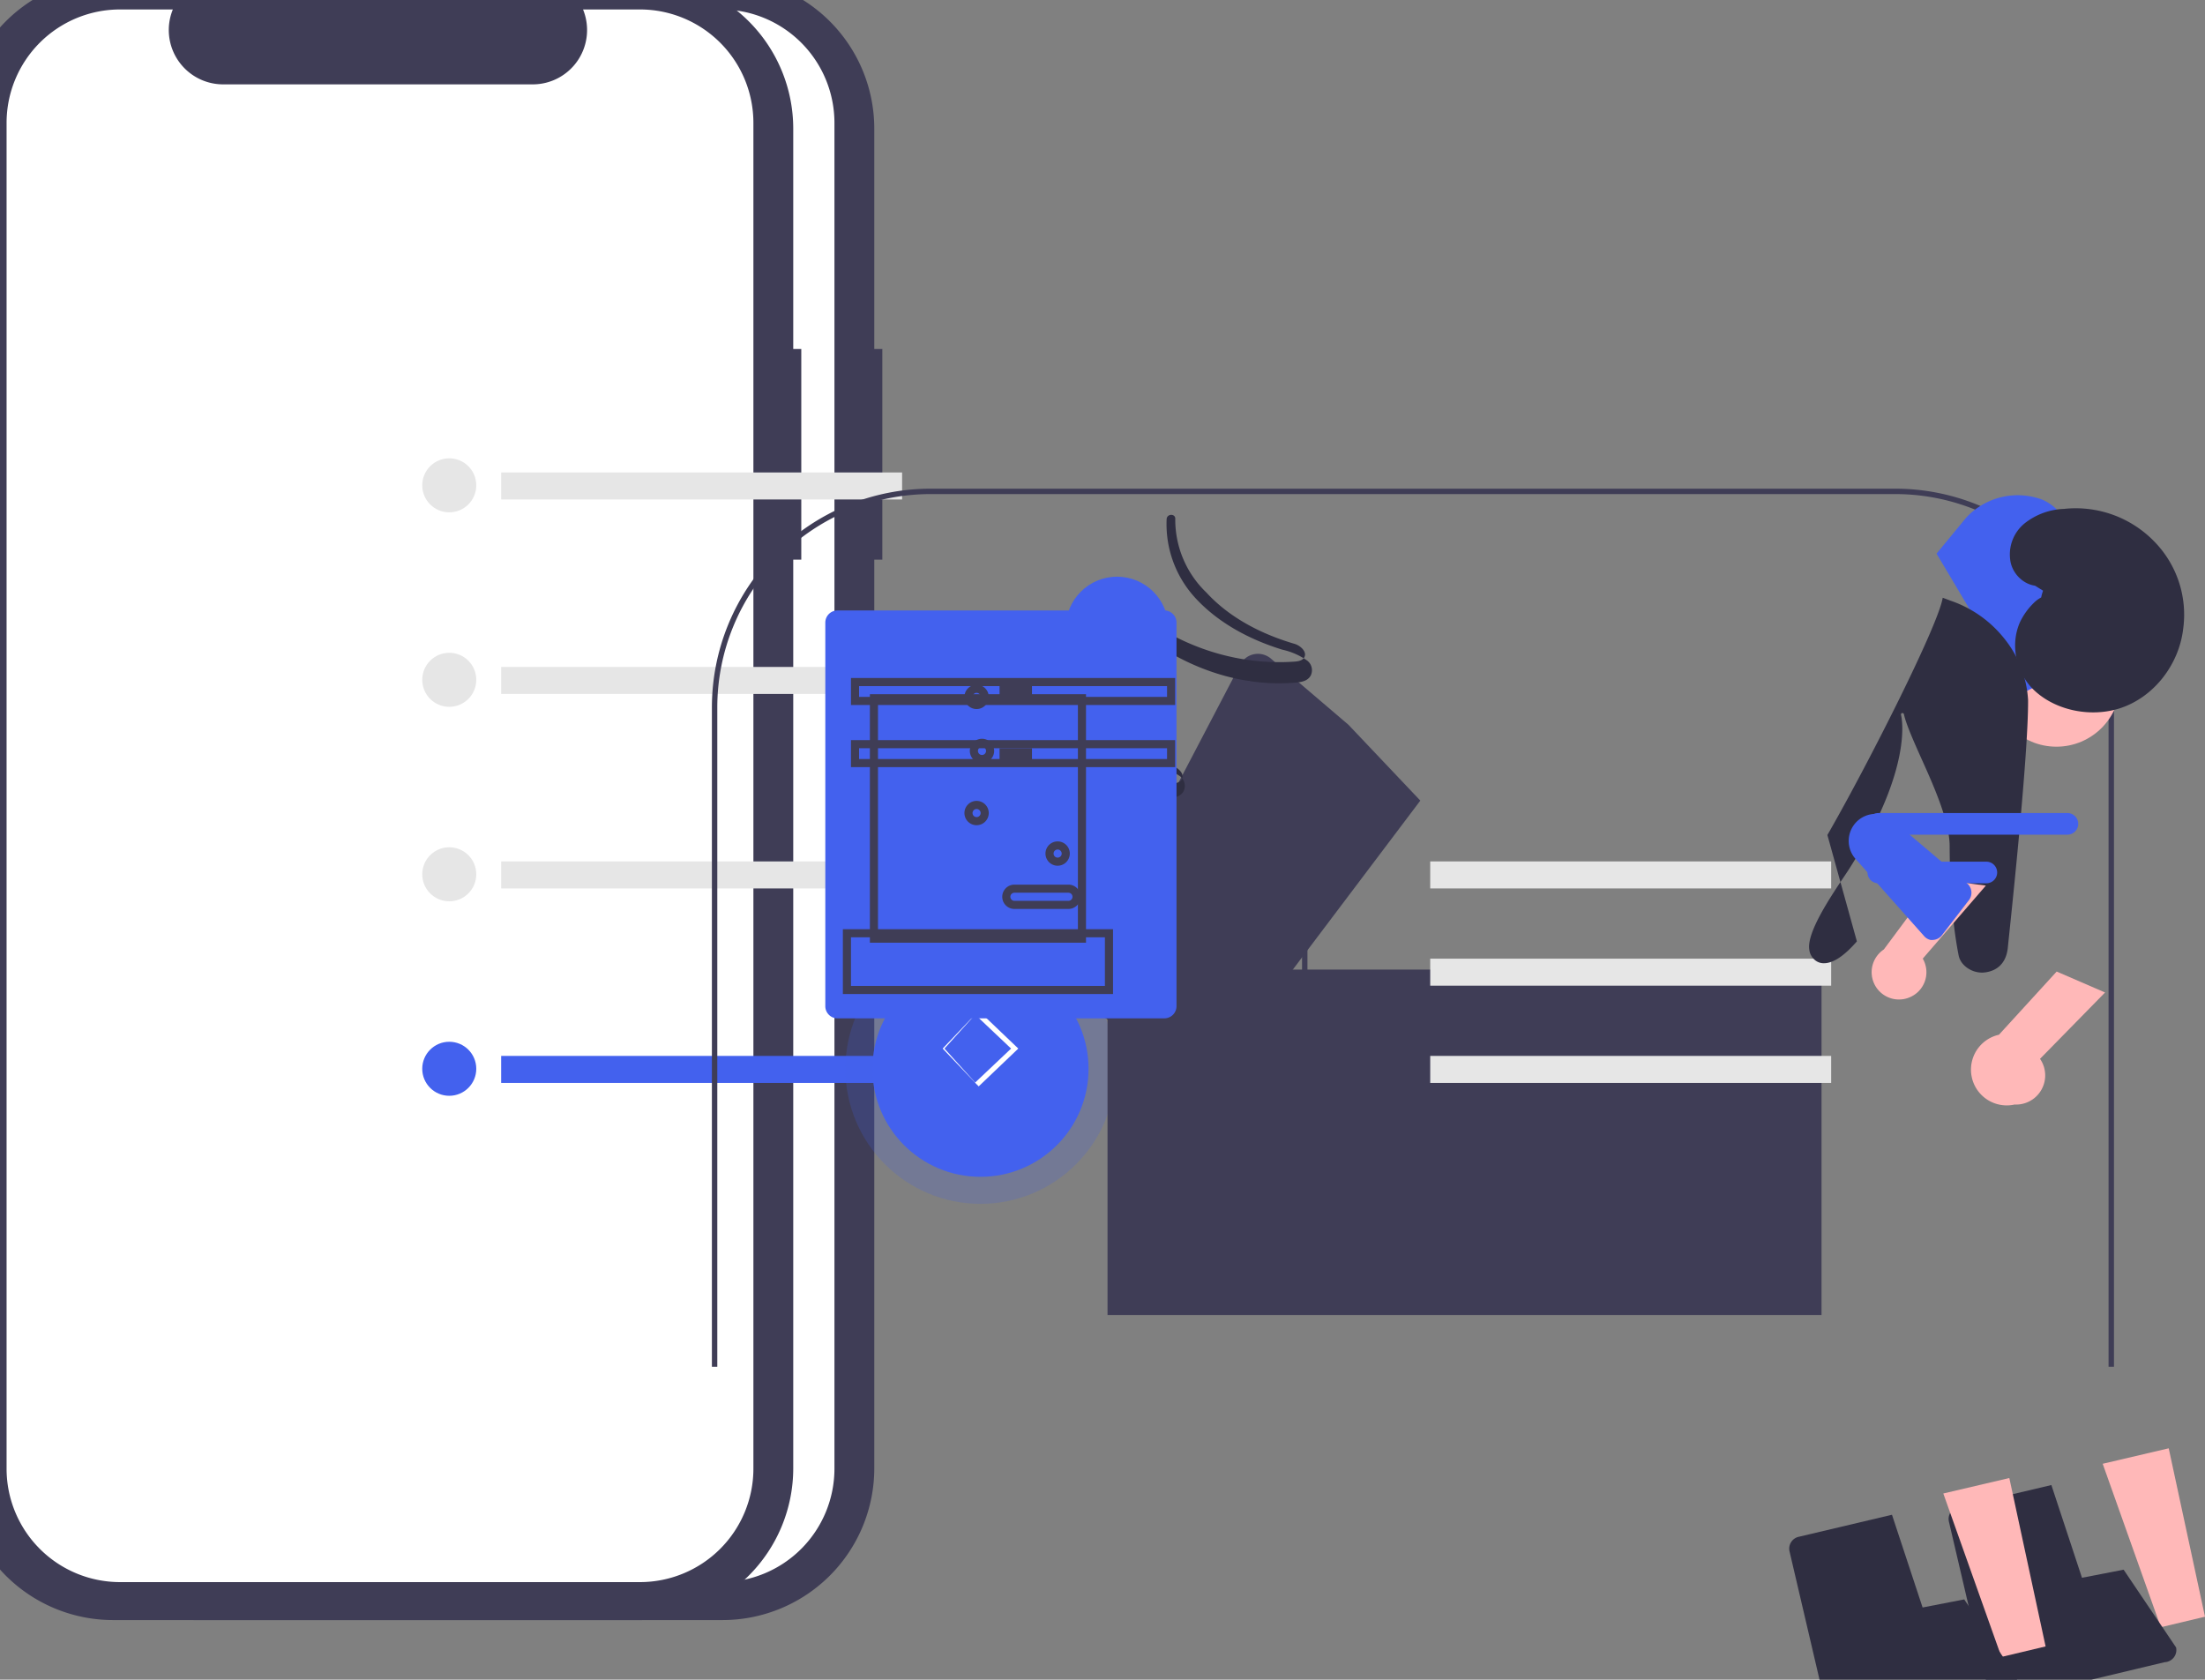 <svg xmlns="http://www.w3.org/2000/svg" data-name="Layer 1" width="816.215" height="621.826" viewBox="0 0 816.215 621.826" xmlns:xlink="http://www.w3.org/1999/xlink"><rect x="0" y="0" width="816.215" height="621.826" fill="#808080" stroke="none"/><path d="M518.501,268.286h-2.978V186.717a56.185,56.185,0,0,0-56.185-56.185H263.764a56.185,56.185,0,0,0-56.185,56.185V682.67a56.185,56.185,0,0,0,56.185,56.185H459.338a56.185,56.185,0,0,0,56.185-56.185V346.286h2.978Z" transform="translate(-191.892 -139.087)" fill="#3f3d56"/><path d="M458.776,142.588H437.711a20.114,20.114,0,0,1-18.618,27.732H304.491a20.114,20.114,0,0,1-18.618-27.732H266.326a41.999,41.999,0,0,0-41.999,41.999V682.801a41.999,41.999,0,0,0,41.999,41.999H458.776a41.999,41.999,0,0,0,41.999-41.999h0V184.587A41.999,41.999,0,0,0,458.776,142.588Z" transform="translate(-191.892 -139.087)" fill="#fff"/><path d="M488.501,268.286h-2.978V186.717a56.185,56.185,0,0,0-56.185-56.185H233.764a56.185,56.185,0,0,0-56.185,56.185V682.67a56.185,56.185,0,0,0,56.185,56.185H429.338a56.185,56.185,0,0,0,56.185-56.185V346.286h2.978Z" transform="translate(-191.892 -139.087)" fill="#3f3d56"/><path d="M428.776,142.588H407.711a20.114,20.114,0,0,1-18.618,27.732H274.491a20.114,20.114,0,0,1-18.618-27.732H236.326a41.999,41.999,0,0,0-41.999,41.999V682.801a41.999,41.999,0,0,0,41.999,41.999H428.776a41.999,41.999,0,0,0,41.999-41.999h0V184.587A41.999,41.999,0,0,0,428.776,142.588Z" transform="translate(-191.892 -139.087)" fill="#fff"/><circle cx="166.3" cy="179.674" r="10" fill="#e6e6e6"/><circle cx="166.3" cy="251.674" r="10" fill="#e6e6e6"/><circle cx="166.3" cy="323.674" r="10" fill="#e6e6e6"/><rect x="185.511" y="174.91" width="148.417" height="10" fill="#e6e6e6"/><rect x="185.511" y="246.91" width="148.417" height="10" fill="#e6e6e6"/><rect x="185.511" y="318.91" width="148.417" height="10" fill="#e6e6e6"/><circle cx="166.3" cy="395.674" r="10" fill="#4361ee"/><rect x="185.511" y="390.91" width="148.417" height="10" fill="#4361ee"/><circle cx="362.942" cy="395.674" r="50" fill="#4361ee" opacity="0.2"/><circle cx="362.942" cy="395.674" r="40" fill="#4361ee"/><polygon points="362.275 374.191 360.942 375.579 374.275 388.191 360.942 400.803 362.275 402.191 376.942 388.191 362.275 374.191" fill="#fff"/><polygon points="362.275 374.191 360.942 375.579 348.942 388.191 360.942 400.803 362.275 402.191 349.608 388.191 362.275 374.191" fill="#fff"/><path d="M974.412,645.08h-2V401a79,79,0,0,0-79-79H536.412a79,79,0,0,0-79,79V645.08h-2V401a81.002,81.002,0,0,1,81-81H893.412a81.002,81.002,0,0,1,81,81Z" transform="translate(-191.892 -139.087)" fill="#3f3d56"/><path d="M601.863,625.913h264.295V500.037v-2h-190.295V398.913h-2v99.123h-72Z" transform="translate(-191.892 -139.087)" fill="#3f3d56"/><rect x="529.417" y="318.91" width="148.417" height="10" fill="#e6e6e6"/><rect x="529.417" y="354.91" width="148.417" height="10" fill="#e6e6e6"/><rect x="529.417" y="390.91" width="148.417" height="10" fill="#e6e6e6"/><circle cx="841.913" cy="388.913" r="20" fill="#3f3d56"/><circle cx="841.913" cy="477.913" r="20" fill="#3f3d56"/><rect x="861.913" y="378.913" width="22" height="20" fill="#3f3d56"/><rect x="861.913" y="467.913" width="22" height="20" fill="#3f3d56"/><path d="M937.605,548a10.8,10.8,0,0,0,9.439-16.916l24.07-24.568-17.911-7.752-21.372,23.396A10.859,10.859,0,0,0,937.605,548Z" transform="translate(-191.892 -139.087)" fill="#ffb8b8"/><polygon points="816.214 598.527 799.856 602.419 778.345 541.907 802.784 536.178 816.214 598.527" fill="#ffb8b8"/><path d="M993.173,754.447l-59.679,14.233a4.524,4.524,0,0,1-5.476-3.339l-0-.002-14.703-62.915a4.505,4.505,0,0,1,3.494-5.42l34.432-8.135,11.329,34.325,15.416-2.987,19.422,28.793A4.515,4.515,0,0,1,993.173,754.447Z" transform="translate(-191.892 -139.087)" fill="#2f2e41"/><polygon points="757.214 609.527 740.856 613.419 719.345 552.907 743.784 547.178 757.214 609.527" fill="#ffb8b8"/><path d="M934.173,765.447l-59.679,14.233a4.524,4.524,0,0,1-5.476-3.339l-0-.002-14.703-62.915a4.505,4.505,0,0,1,3.494-5.42l34.432-8.135,11.329,34.325,15.416-2.987,19.422,28.793A4.515,4.515,0,0,1,934.173,765.447Z" transform="translate(-191.892 -139.087)" fill="#2f2e41"/><circle cx="761.215" cy="252.779" r="23.654" fill="#ffb8b8"/><path d="M939.684,396.113l28.383-14.191-7.096-35.479c-.104-.518-.184-.967-.253-1.376-2.099-12.558-6.156-15.797-6.156-15.797-1.676-2.267-3.934-3.952-6.527-5.144a26.062,26.062,0,0,0-28.291,6.56l-11.01,13.357Z" transform="translate(-191.892 -139.087)" fill="#4361ee"/><path d="M868.33,448.216c.229-.402.468-.824.728-1.277,14.894-26.018,40.497-76.768,41.953-86.551.954.341,1.91.694,2.869,1.069a43.062,43.062,0,0,1,19.628,13.651,39.947,39.947,0,0,1,9.109,23.104c.153,21.188-7.125,87.767-7.481,91.544-.587,6.277-4.349,8.777-8.395,9.318-.402.054-.808.08-1.214.08-3.934,0-7.896-2.705-8.615-6.363-2.617-13.354-3.291-28.076-3.324-40.481-.027-8.555-5.129-20.551-9.711-30.736-3.299-7.342-6.414-14.279-7.211-18.055a.557.557,0,0,0-.65-.441.515.515,0,0,0-.43.658c.196.783,4.759,19.401-19.096,56.871-.495.781-1.108,1.711-1.778,2.705-5.285,7.877-14.13,21.067-13.079,27.387a5.76,5.76,0,0,0,1.55,3.291,5.035,5.035,0,0,0,3.866,1.698c3.45,0,7.502-2.697,12.198-8.092Z" transform="translate(-191.892 -139.087)" fill="#2f2e41"/><path d="M957.173,448.087h-70a4,4,0,0,1,0-8h70a4,4,0,0,1,0,8Z" transform="translate(-191.892 -139.087)" fill="#4361ee"/><path d="M927.173,466.087h-40a4,4,0,0,1,0-8h40a4,4,0,0,1,0,8Z" transform="translate(-191.892 -139.087)" fill="#4361ee"/><path d="M898.357,508.47a10.056,10.056,0,0,0,5.277-14.488l23.359-27.043-18.412-2.396-19.359,26.042a10.11,10.11,0,0,0,9.145,17.886Z" transform="translate(-191.892 -139.087)" fill="#ffb8b8"/><path d="M906.529,487.075a4.489,4.489,0,0,1-2.465-1.514L878.77,457.087a10.024,10.024,0,0,1,2.888-15.599,9.918,9.918,0,0,1,10.116.651l28.293,24.005a4.515,4.515,0,0,1,.512,6.362l-9.908,12.87a4.467,4.467,0,0,1-3.255,1.687A4.569,4.569,0,0,1,906.529,487.075Z" transform="translate(-191.892 -139.087)" fill="#4361ee"/><path d="M945.206,355.924c-4.779-.678-8.74-4.957-9.225-9.783a14.855,14.855,0,0,1,5.379-13.321,24.965,24.965,0,0,1,14.592-5.339,40.542,40.542,0,0,1,33.395,12.093,38.718,38.718,0,0,1,10.671,32.418c-1.573,13.149-10.793,25.166-23.323,29.281-10.528,3.446-23.386,1.051-31.482-6.327-7.1-6.474-9.358-17.065-5.578-25.562a24.967,24.967,0,0,1,5.102-7.098,11.316,11.316,0,0,1,6.28-3.183c2.167-.218,4.41.424,5.861,2.11s1.925,4.308.696,6.277c-1.221,1.954-3.991,2.673-6.119,1.884s-3.585-2.88-4.017-5.078-.02-4.44.725-6.526" transform="translate(-191.892 -139.087)" fill="#2f2e41"/><path d="M591.98,502.299a8.121,8.121,0,0,1,2.834-9.786l55.946-106.95a7.405,7.405,0,0,1,11.543-2.684l28.748,24.536,26.593,28.063L644.001,533.113a8.164,8.164,0,0,1-10.972,3.095l-36.898-23.338A8.121,8.121,0,0,1,591.98,502.299Z" transform="translate(-191.892 -139.087)" fill="#3f3d56"/><circle cx="413.5" cy="232.5" r="19" fill="#4361ee"/><path d="M614.797,369.763c1.001-1.163,2.642-.573,3.81.199,15.599,10.307,34.012,15.288,52.131,14.086,1.392-.092,2.97-.235,3.794-1.364,1.503-2.052-1.146-4.561-3.412-5.226-12.119-3.55-24.002-9.566-32.66-19.006a37.368,37.368,0,0,1-11.524-27.217c.146-2.056-3.046-2.058-3.192,0a40.346,40.346,0,0,0,10.143,28.697c8.618,9.633,20.54,15.942,32.708,19.679a25.434,25.434,0,0,1,8.932,3.862,4.479,4.479,0,0,1,1.589,5.622c-.94,1.856-2.981,2.438-4.929,2.627-19.553,1.906-39.122-4.512-55.262-16.22a2.21,2.21,0,0,1-.719-3.015C614.48,370.138,614.639,369.949,614.797,369.763Z" transform="translate(-191.892 -139.087)" fill="#2f2e41"/><path d="M579.873,374.063c.146-2.056-3.046-2.058-3.192,0a40.346,40.346,0,0,0,10.143,28.697c8.618,9.633,20.54,15.942,32.708,19.679a25.434,25.434,0,0,1,8.932,3.862,4.479,4.479,0,0,1,1.589,5.622c-.94,1.856-2.981,2.438-4.929,2.627-19.553,1.906-39.122-4.512-55.262-16.22a2.21,2.21,0,0,1-.719-3.015c.022-.029.181-.218.338-.404,1.001-1.163,2.642-.573,3.81.199,15.599,10.307,34.012,15.288,52.131,14.086,1.392-.092,2.97-.235,3.794-1.364,1.503-2.052-1.146-4.561-3.412-5.226-12.119-3.55-24.002-9.566-32.66-19.006A37.368,37.368,0,0,1,579.873,374.063Z" transform="translate(-191.892 -139.087)" fill="#2f2e41"/><path d="M627.394,369.587v142a4.5,4.5,0,0,1-4.5,4.5h-121a4.501,4.501,0,0,1-4.5-4.5v-142a4.501,4.501,0,0,1,4.5-4.5h121A4.5,4.5,0,0,1,627.394,369.587Z" transform="translate(-191.892 -139.087)" fill="#4361ee"/><path d="M593.894,488.087h-80v-92h80Zm-77-3h74v-86h-74Z" transform="translate(-191.892 -139.087)" fill="#3f3d56"/><path d="M603.894,507.087h-100v-24h100Zm-97-3h94v-18h-94Z" transform="translate(-191.892 -139.087)" fill="#3f3d56"/><path d="M626.894,400.087h-120v-10h120Zm-117-3h114v-4h-114Z" transform="translate(-191.892 -139.087)" fill="#3f3d56"/><path d="M626.894,423.087h-120v-10h120Zm-117-3h114v-4h-114Z" transform="translate(-191.892 -139.087)" fill="#3f3d56"/><circle cx="461.502" cy="255" r="3" fill="#3f3d56"/><path d="M573.894,398.087h-12v-6h12Zm-9-3h6v-0h-6Z" transform="translate(-191.892 -139.087)" fill="#3f3d56"/><path d="M573.894,422.087h-12v-6h12Zm-9-3h6v-0h-6Z" transform="translate(-191.892 -139.087)" fill="#3f3d56"/><path d="M553.394,401.587a4.5,4.5,0,1,1,4.5-4.5A4.505,4.505,0,0,1,553.394,401.587Zm0-6a1.5,1.5,0,1,0,1.5,1.5A1.502,1.502,0,0,0,553.394,395.587Z" transform="translate(-191.892 -139.087)" fill="#3f3d56"/><path d="M555.394,421.587a4.5,4.5,0,1,1,4.5-4.5A4.505,4.505,0,0,1,555.394,421.587Zm0-6a1.5,1.5,0,1,0,1.5,1.5A1.502,1.502,0,0,0,555.394,415.587Z" transform="translate(-191.892 -139.087)" fill="#3f3d56"/><rect x="525.002" y="403" width="10" height="10" rx="1" fill="#3f3d56"/><rect x="545.002" y="403" width="10" height="10" rx="1" fill="#3f3d56"/><rect x="565.002" y="403" width="10" height="10" rx="1" fill="#3f3d56"/><path d="M583.394,459.587a4.5,4.5,0,1,1,4.5-4.5A4.505,4.505,0,0,1,583.394,459.587Zm0-6a1.5,1.5,0,1,0,1.5,1.5A1.502,1.502,0,0,0,583.394,453.587Z" transform="translate(-191.892 -139.087)" fill="#3f3d56"/><rect x="519.002" y="430" width="6" height="6" rx="0.5" fill="#3f3d56"/><rect x="529.002" y="430" width="6" height="6" rx="0.5" fill="#3f3d56"/><rect x="539.002" y="430" width="6" height="6" rx="0.5" fill="#3f3d56"/><rect x="549.002" y="430" width="6" height="6" rx="0.5" fill="#3f3d56"/><rect x="559.002" y="430" width="6" height="6" rx="0.5" fill="#3f3d56"/><path d="M587.394,475.587h-20a4.5,4.5,0,0,1,0-9h20a4.5,4.5,0,0,1,0,9Zm-20-6a1.5,1.5,0,0,0,0,3h20a1.5,1.5,0,0,0,0-3Z" transform="translate(-191.892 -139.087)" fill="#3f3d56"/><path d="M553.394,444.587a4.5,4.5,0,1,1,4.5-4.5A4.505,4.505,0,0,1,553.394,444.587Zm0-6a1.5,1.5,0,1,0,1.5,1.5A1.502,1.502,0,0,0,553.394,438.587Z" transform="translate(-191.892 -139.087)" fill="#3f3d56"/></svg> 
